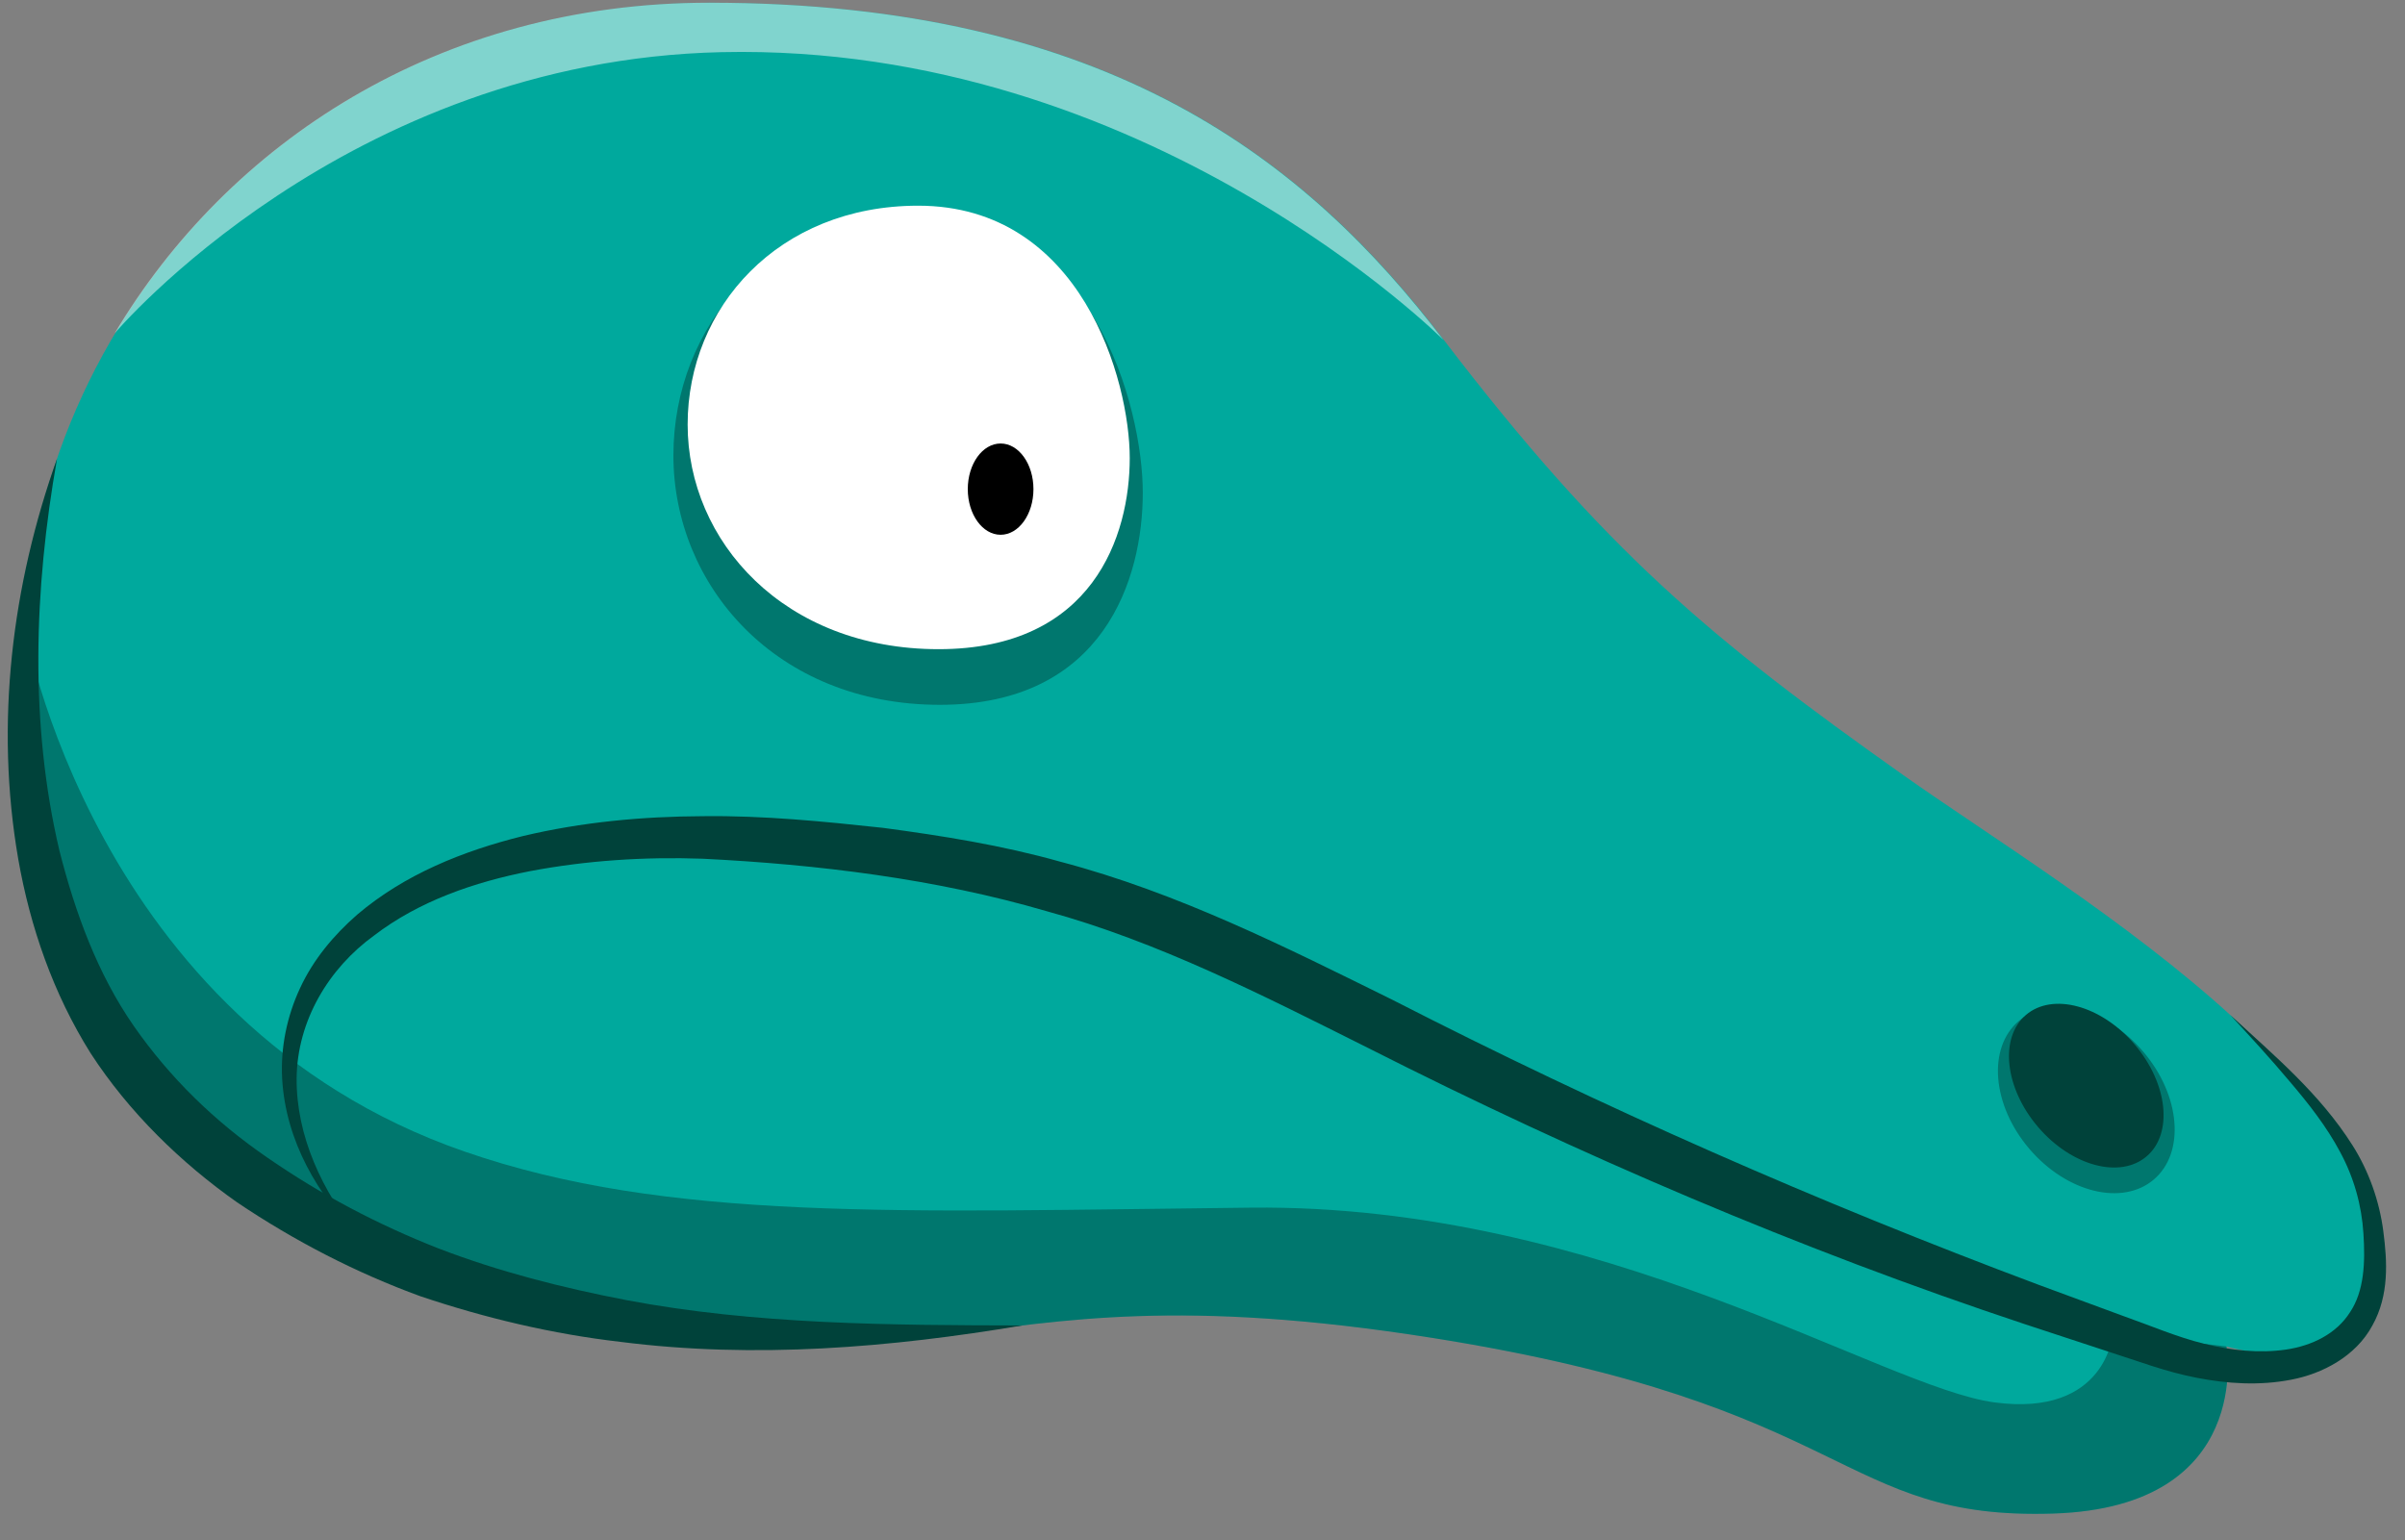 <?xml version="1.0" encoding="UTF-8" standalone="no"?>
<!DOCTYPE svg PUBLIC "-//W3C//DTD SVG 1.1//EN" "http://www.w3.org/Graphics/SVG/1.1/DTD/svg11.dtd">
<svg width="100%" height="100%" viewBox="0 0 89 57" version="1.1" xmlns="http://www.w3.org/2000/svg" xmlns:xlink="http://www.w3.org/1999/xlink" xml:space="preserve" xmlns:serif="http://www.serif.com/" style="fill-rule:evenodd;clip-rule:evenodd;stroke-linejoin:round;stroke-miterlimit:2;">
    <rect x="0" y="0" width="89" height="57" fill="#808080" stroke="none"/>
    <g transform="matrix(1,0,0,1,-246,-124)">
        <g id="Herbivore-Head" serif:id="Herbivore Head">
            <g transform="matrix(1,0,0,1,328.392,130.547)">
                <path d="M0,43.283C0,43.283 1.056,49.226 -6.394,49.469C-14.398,49.728 -13.687,45.46 -29.369,42.971C-48.121,39.994 -46.749,46.402 -64.975,40.736C-79.686,36.162 -82.123,27.273 -81.499,16.565C-80.821,4.942 -70.964,-6.445 -56.132,-6.445C-41.301,-6.445 -34.001,-0.555 -28.964,6.031C-22.975,13.862 -19.118,17.068 -11.956,22.142C-5.73,26.553 8.837,34.912 4.807,42.548C3.82,44.419 0,43.283 0,43.283" style="fill:rgb(0,169,157);fill-rule:nonzero;"/>
            </g>
            <g opacity="0.5">
                <g transform="matrix(0.005,-1,-1,-0.005,281.193,105.783)">
                    <path d="M-30.709,-18.379C-24.147,-13.311 -18.293,-5.985 -18.362,8.847C-18.409,18.911 -23.688,26.659 -30.709,30.797C-30.709,30.797 -20.567,22.315 -20.189,8.386C-19.763,-7.346 -30.709,-18.379 -30.709,-18.379" style="fill:white;fill-rule:nonzero;"/>
                </g>
            </g>
            <g opacity="0.3">
                <g transform="matrix(1,0,0,1,263.182,160.773)">
                    <path d="M0,5.843C7.526,8.452 16.079,8.061 29.109,7.922C42.138,7.783 52.465,14.575 56.624,15.13C60.782,15.684 61.01,12.571 61.01,12.571L65.209,13.058C65.209,13.058 66.265,19.001 58.816,19.243C50.811,19.503 51.522,15.235 35.841,12.746C17.088,9.769 18.46,16.176 0.235,10.51C-14.477,5.937 -16.913,-2.952 -16.289,-13.66C-16.289,-13.66 -13.792,1.061 0,5.843" style="fill-rule:nonzero;"/>
                </g>
            </g>
            <g opacity="0.3">
                <g transform="matrix(0.649,0.761,0.761,-0.649,320.47,164.284)">
                    <path d="M2.108,-0.972C-0.02,-0.972 -1.745,0.268 -1.745,1.798C-1.745,3.328 -0.02,4.568 2.108,4.568C4.235,4.568 5.96,3.328 5.96,1.798C5.96,0.268 4.235,-0.972 2.108,-0.972" style="fill-rule:nonzero;"/>
                </g>
            </g>
            <g transform="matrix(0.649,0.761,0.761,-0.649,320.884,163.81)">
                <path d="M1.788,-0.825C-0.111,-0.824 -1.652,0.227 -1.652,1.526C-1.651,2.823 -0.112,3.876 1.788,3.876C3.688,3.875 5.228,2.823 5.227,1.526C5.227,0.227 3.687,-0.825 1.788,-0.825" style="fill:rgb(0,66,58);fill-rule:nonzero;"/>
            </g>
            <g transform="matrix(1,0,0,1,259.318,159.685)">
                <path d="M0,10.101C-1.556,8.577 -2.75,6.527 -2.877,4.23C-2.938,3.093 -2.703,1.932 -2.213,0.884C-1.727,-0.169 -0.967,-1.077 -0.101,-1.833C1.664,-3.334 3.837,-4.196 6.019,-4.739C8.216,-5.263 10.465,-5.469 12.698,-5.478C14.94,-5.506 17.146,-5.285 19.351,-5.047C21.553,-4.753 23.766,-4.401 25.925,-3.792C30.282,-2.645 34.29,-0.616 38.204,1.315C45.988,5.302 53.95,8.807 62.138,11.871L65.211,13.004C66.245,13.368 67.257,13.806 68.246,14.046C69.247,14.295 70.287,14.406 71.269,14.264C72.246,14.123 73.145,13.675 73.646,12.883C74.175,12.095 74.213,11.034 74.144,9.974C74.079,8.923 73.793,7.899 73.287,6.962C72.789,6.02 72.115,5.161 71.408,4.332C70.707,3.497 69.964,2.689 69.22,1.885C70.827,3.366 72.529,4.788 73.739,6.703C74.342,7.654 74.737,8.767 74.881,9.895C75.022,10.984 75.106,12.247 74.474,13.373C73.863,14.511 72.627,15.159 71.467,15.378C70.284,15.607 69.1,15.527 67.968,15.306C66.811,15.083 65.789,14.682 64.747,14.353L61.617,13.324C53.282,10.556 45.14,7.067 37.313,3.102C33.397,1.143 29.54,-0.832 25.413,-1.962C21.32,-3.158 16.96,-3.692 12.681,-3.904C10.536,-3.979 8.391,-3.84 6.304,-3.445C4.229,-3.04 2.182,-2.331 0.526,-1.062C-1.154,0.154 -2.319,2.092 -2.341,4.221C-2.358,6.34 -1.398,8.428 0,10.101" style="fill:rgb(0,66,58);fill-rule:nonzero;"/>
            </g>
            <g opacity="0.3">
                <g transform="matrix(-0.999,0.044,0.044,0.999,279.634,150.093)">
                    <path d="M-1.146,-18.194C4.352,-18.436 8.088,-14.402 8.299,-9.611C8.51,-4.821 4.925,-0.225 -1.146,0.043C-7.216,0.31 -8.854,-4.296 -8.994,-7.47C-9.134,-10.643 -7.561,-17.911 -1.146,-18.194" style="fill-rule:nonzero;"/>
                </g>
            </g>
            <g transform="matrix(-0.999,0.046,0.046,0.999,279.654,148.034)">
                <path d="M-1.079,-16.388C4.098,-16.627 7.617,-13.006 7.815,-8.69C8.014,-4.376 4.638,-0.221 -1.079,0.042C-6.796,0.306 -8.338,-3.839 -8.47,-6.698C-8.602,-9.556 -7.12,-16.11 -1.079,-16.388" style="fill:white;fill-rule:nonzero;"/>
            </g>
            <g transform="matrix(0,-1,-1,0,283.029,140.888)">
                <path d="M-1.215,-1.215C-2.148,-1.215 -2.904,-0.671 -2.904,0C-2.904,0.671 -2.148,1.215 -1.215,1.215C-0.282,1.215 0.474,0.671 0.474,0C0.474,-0.671 -0.282,-1.215 -1.215,-1.215" style="fill-rule:nonzero;"/>
            </g>
            <g transform="matrix(1,0,0,1,248.111,174.3)">
                <path d="M0,-33.324C-0.86,-28.47 -1.012,-23.482 0.087,-18.822C0.673,-16.515 1.497,-14.267 2.831,-12.34C4.169,-10.419 5.826,-8.797 7.809,-7.439C9.765,-6.088 11.882,-4.971 14.113,-4.097C16.351,-3.235 18.691,-2.641 21.07,-2.182C25.843,-1.28 30.772,-1.255 35.724,-1.245C30.854,-0.428 25.839,0 20.837,-0.639C18.337,-0.928 15.866,-1.513 13.456,-2.322C11.065,-3.193 8.785,-4.373 6.663,-5.801C4.589,-7.262 2.664,-9.132 1.248,-11.311C-0.141,-13.52 -0.997,-16.002 -1.436,-18.507C-2.308,-23.537 -1.661,-28.666 0,-33.324" style="fill:rgb(0,66,58);fill-rule:nonzero;"/>
            </g>
        </g>
    </g>
</svg>
